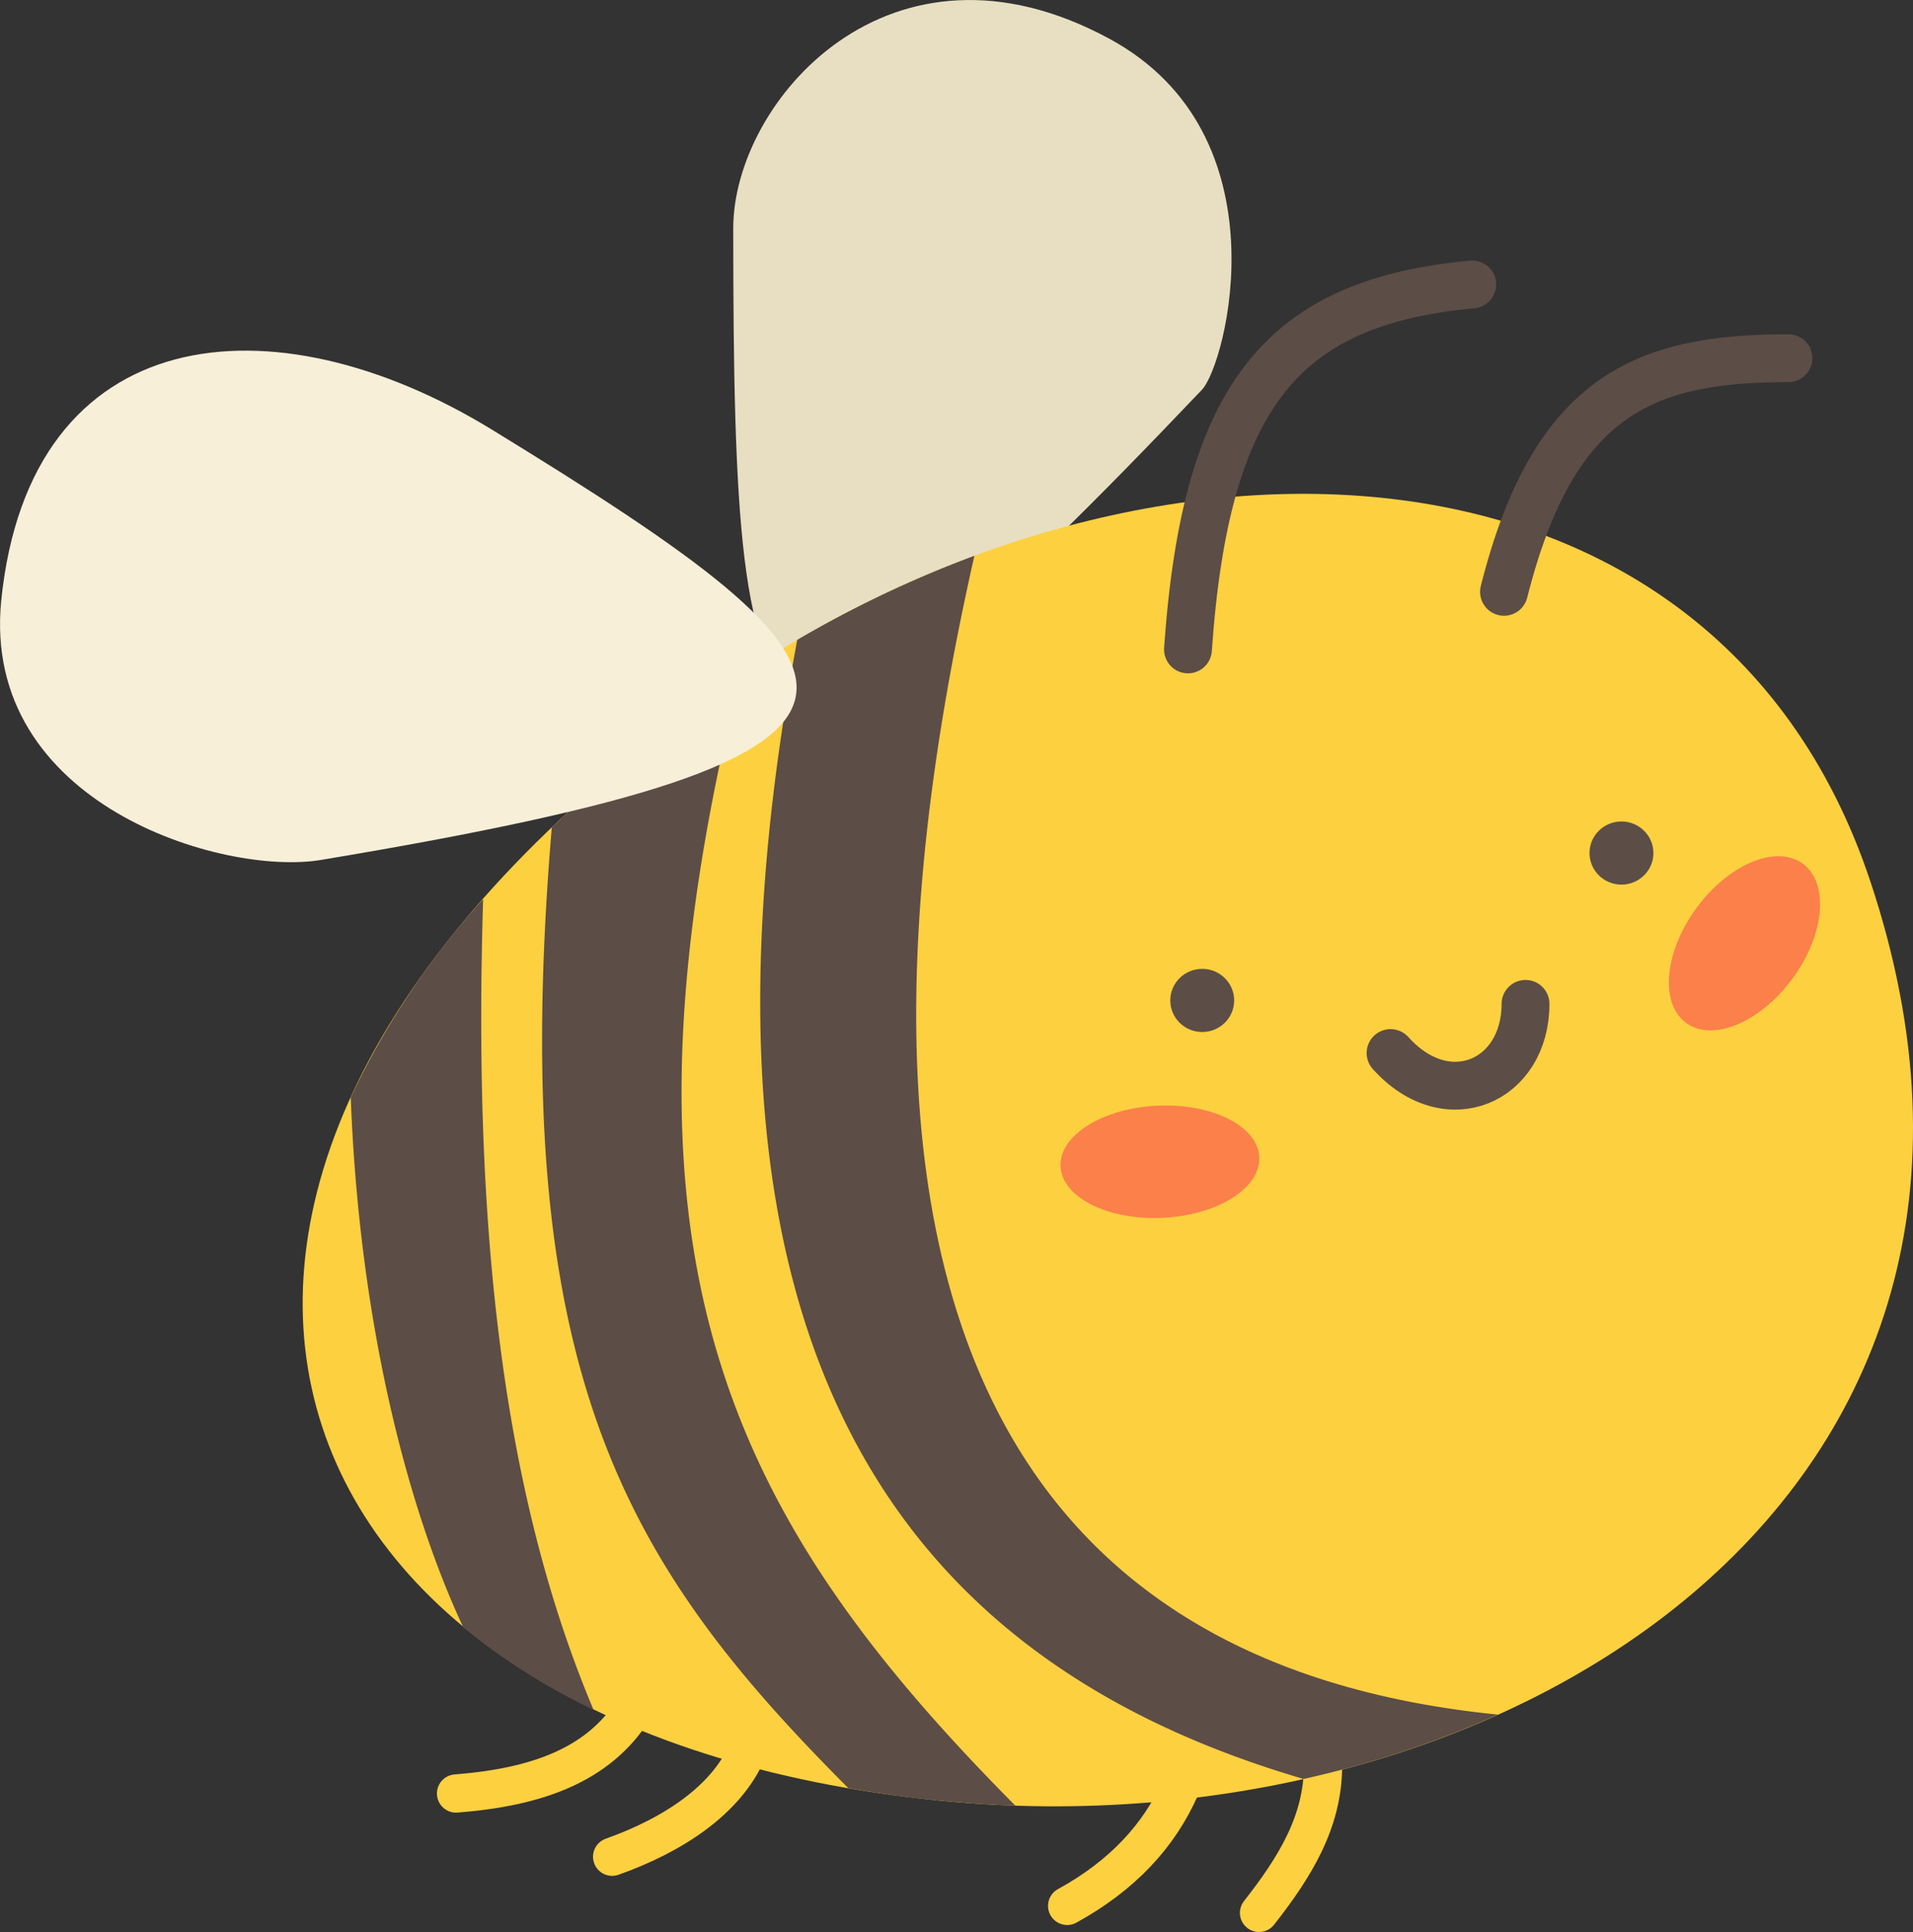 <svg xmlns="http://www.w3.org/2000/svg" viewBox="0 0 200 202"><rect x="0" y="0" width="200" height="202" fill="#333333" stroke="none"/><defs><style>.cls-1{fill:#e8dfc2;}.cls-2{fill:#fdd040;}.cls-3,.cls-6{fill:none;stroke-linecap:round;}.cls-3{stroke:#5c4d46;stroke-miterlimit:10;stroke-width:5px;}.cls-4{fill:#5c4d46;}.cls-5{fill:#fb804a;}.cls-6{stroke:#fdd040;stroke-linejoin:round;stroke-width:4px;}.cls-7{fill:#f7efd8;}</style></defs><g id="Layer_2" data-name="Layer 2"><g id="Layer_1-2" data-name="Layer 1"><path class="cls-1" d="M116,4.06c18.44,10,12.2,34,9.66,36.69-46.06,48.44-49,42.56-49-16.88C76.65,10.66,93-8.42,116,4.06Z"/><path class="cls-2" d="M195.53,92.12c21.54,64.58-38.64,102-97.33,96.14C26.12,181.05,5,123.85,72.94,73.77,116.77,41.48,178.82,42,195.53,92.12Z"/><path class="cls-3" d="M124.2,67.9c1.86-26.78,10-36.32,29.72-38.16"/><path class="cls-3" d="M157.24,61.88c5.23-20.76,14.88-24.43,29.74-24.43"/><ellipse class="cls-4" cx="125.69" cy="104.6" rx="3.34" ry="3.3"/><ellipse class="cls-4" cx="169.52" cy="89.19" rx="3.34" ry="3.3"/><path class="cls-3" d="M145.38,110.1c5.94,6.61,14.11,2.94,14.11-5.14"/><ellipse class="cls-5" cx="121.27" cy="121.47" rx="10.4" ry="5.87" transform="translate(-5.53 5.78) rotate(-2.67)"/><ellipse class="cls-5" cx="182.39" cy="98.64" rx="10.32" ry="6.23" transform="translate(-5 187.42) rotate(-53.76)"/><path class="cls-6" d="M47.68,187.52c8.4-.66,14.86-2.93,18.57-8.8"/><path class="cls-6" d="M64,194.13c6.28-2.23,11.89-5.87,14.12-11"/><path class="cls-6" d="M111.57,199.27c5.75-3.16,9.66-7.34,11.89-12.48"/><path class="cls-6" d="M131.63,200c3.77-4.8,6.69-9.54,6.69-15.41"/><path class="cls-4" d="M136.29,186a106,106,0,0,0,20.32-6.73c-50.74-5.05-72.43-42.94-54.74-121.16a117.94,117.94,0,0,0-18.52,8.79C69.1,143.08,95.87,174.16,136.29,186Z"/><path class="cls-4" d="M106.15,188.79C76,158.41,62.42,131.08,77.36,70.67c-1.49,1-3,2-4.42,3.1A156.47,156.47,0,0,0,57.69,86.51c-4.78,56.91,7.61,77,31,100.45,3.08.53,6.26,1,9.55,1.3Q102.17,188.65,106.15,188.79Z"/><path class="cls-4" d="M50.51,94a85.1,85.1,0,0,0-13.84,20.73c.85,22.67,5.62,42.24,11.75,55.39a66.82,66.82,0,0,0,13.63,8.64C52.21,155.46,49.5,127.07,50.51,94Z"/><path class="cls-7" d="M.13,62.77c3-29.36,28.41-31.87,51.28-17.86,42.33,25.93,48.28,34-17.85,45C23.28,91.63-2,84.06.13,62.77Z"/></g></g></svg>